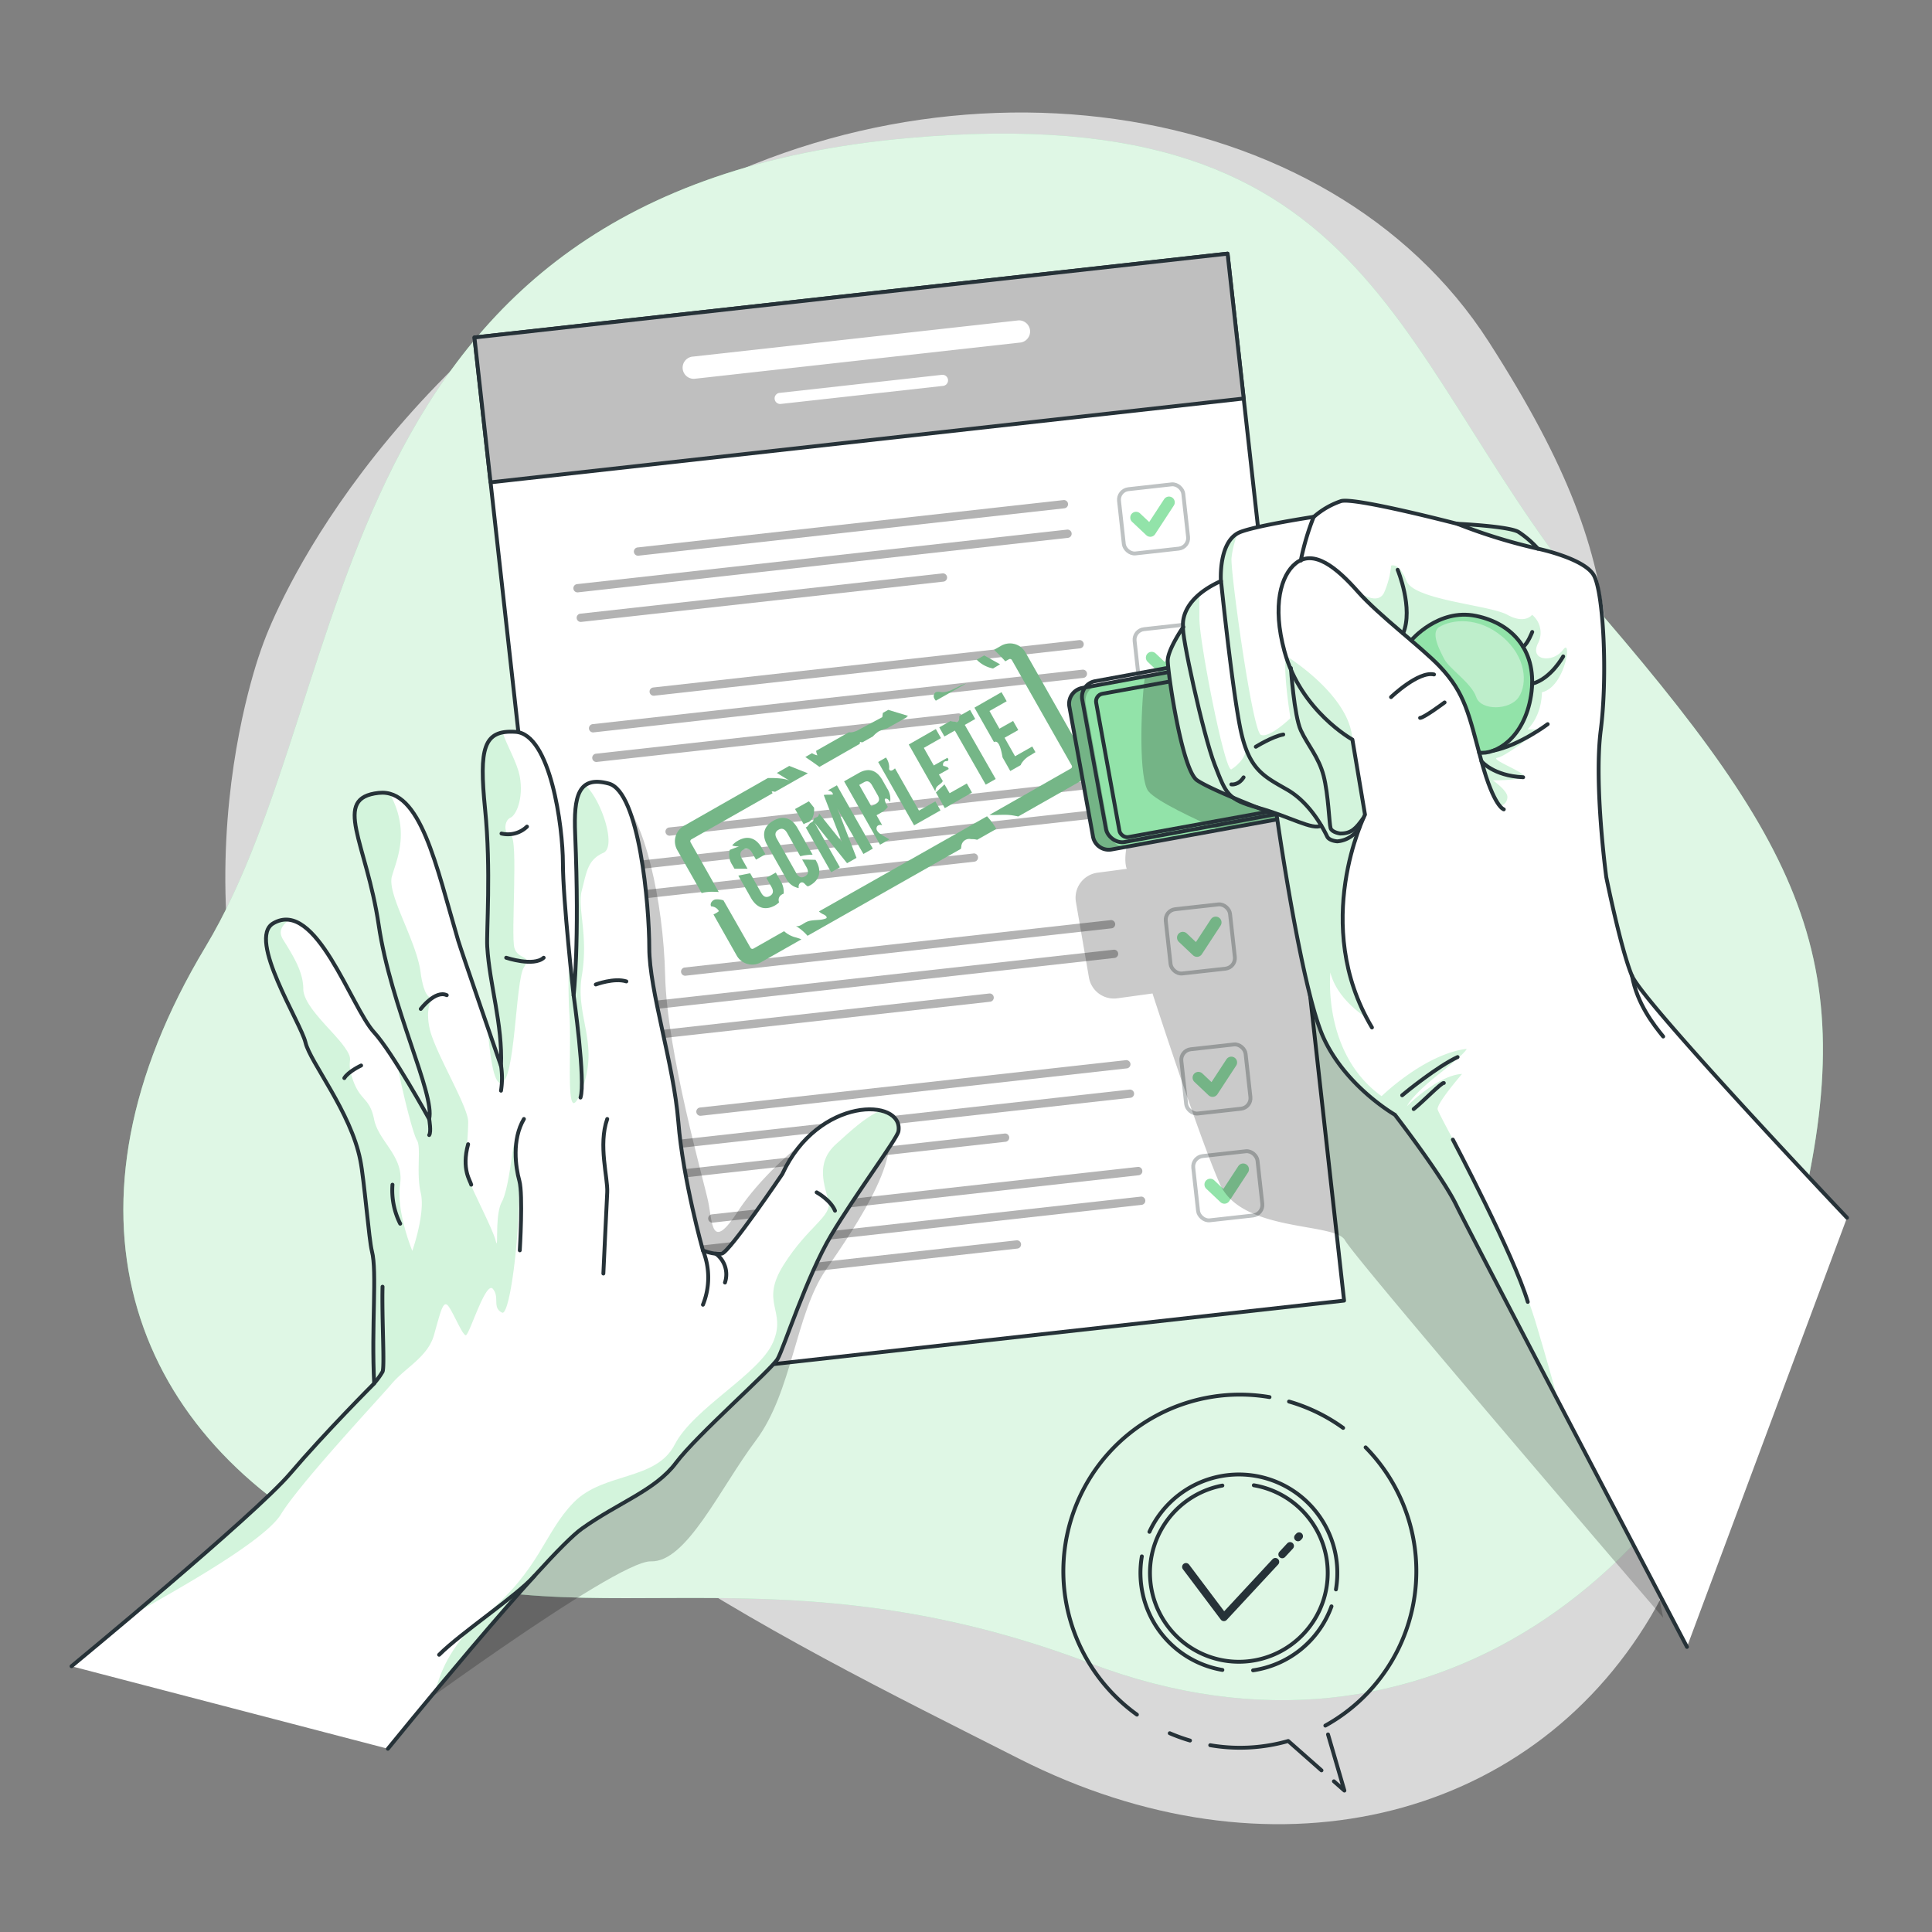 <svg xmlns="http://www.w3.org/2000/svg" xmlns:xlink="http://www.w3.org/1999/xlink" viewBox="0 0 500 500"><rect x="0" y="0" width="500" height="500" fill="#808080" stroke="none"/><defs><clipPath id="freepik--clip-path--inject-2"><path d="M352.14,208.12l-15.31,2.78-21.28,3.87-27.87,5.07a4.13,4.13,0,0,1-4.81-3.33l-6.12-33.65a4.15,4.15,0,0,1,3.33-4.81l16.21-3,23.58-4.28,24.67-4.49a4.13,4.13,0,0,1,4.81,3.33l6.12,33.65A4.13,4.13,0,0,1,352.14,208.12Z" style="fill:#92E3A9;stroke:#263238;stroke-linecap:round;stroke-linejoin:round"></path></clipPath></defs><g id="freepik--background-simple--inject-2"><path d="M67.93,167.09s-27.88,72,11.3,144.5S199.11,422.39,263.7,455.14s131.66,16.8,163.53-36.84-11.84-91.93-11.9-168.42,11.45-96.74-30-161.36-143.06-78.93-219.9-31S67.93,167.09,67.93,167.09Z" style="fill:#fff;opacity:0.7"></path><path d="M235.12,35.72c124-11,124.25,58.93,180.14,124.13S483.1,254.6,462,329.76,370,463.83,282.14,430.45s-138.14-1.33-193.53-31-76-86.91-35.42-154.41S82.18,49.34,235.12,35.72Z" style="fill:#92E3A9"></path><path d="M235.12,35.72c124-11,124.25,58.93,180.14,124.13S483.1,254.6,462,329.76,370,463.83,282.14,430.45s-138.14-1.33-193.53-31-76-86.91-35.42-154.41S82.18,49.34,235.12,35.72Z" style="fill:#fff;opacity:0.7"></path></g><g id="freepik--Document--inject-2"><rect x="137.25" y="75.67" width="196.11" height="272.62" transform="translate(-21.99 27.31) rotate(-6.35)" style="fill:#fff;stroke:#263238;stroke-linecap:round;stroke-linejoin:round"></rect><rect x="124.27" y="76.39" width="196.11" height="37.72" transform="translate(-9.17 25.16) rotate(-6.35)" style="fill:#bfbfbf;stroke:#263238;stroke-linecap:round;stroke-linejoin:round"></rect><path d="M263.54,82.92,179.4,92.28A2.88,2.88,0,1,0,180,98l84.14-9.36a2.88,2.88,0,0,0-.64-5.72Z" style="fill:#fff"></path><path d="M243.81,97l-42.06,4.68a1.42,1.42,0,0,0-1.27,1.58,1.44,1.44,0,0,0,1.58,1.28l42.07-4.68a1.44,1.44,0,0,0-.32-2.86Z" style="fill:#fff"></path><path d="M275.25,129.42,165,141.68a1.07,1.07,0,0,0,.24,2.13l110.22-12.26a1.07,1.07,0,0,0-.24-2.13Z" style="opacity:0.3"></path><path d="M276.1,137.07l-126.76,14.1a1.07,1.07,0,1,0,.24,2.13l126.76-14.1a1.07,1.07,0,0,0,1-1.18A1.08,1.08,0,0,0,276.1,137.07Z" style="opacity:0.3"></path><path d="M243.87,148.4l-93.68,10.42a1.07,1.07,0,1,0,.24,2.13l93.67-10.42a1.07,1.07,0,0,0,1-1.18A1.08,1.08,0,0,0,243.87,148.4Z" style="opacity:0.3"></path><rect x="290.17" y="125.94" width="16.73" height="16.73" rx="2.74" transform="translate(-13.02 33.83) rotate(-6.35)" style="fill:none;stroke:#263238;stroke-linecap:round;stroke-linejoin:round;opacity:0.3"></rect><polyline points="294.01 133.95 297.69 137.42 302.53 130.01" style="fill:none;stroke:#92E3A9;stroke-linecap:round;stroke-linejoin:round;stroke-width:3px"></polyline><path d="M279.28,165.66,169.06,177.92a1.07,1.07,0,0,0,.24,2.13l110.22-12.26a1.07,1.07,0,1,0-.24-2.13Z" style="opacity:0.3"></path><path d="M280.13,173.31l-126.76,14.1a1.07,1.07,0,1,0,.24,2.13l126.76-14.1a1.07,1.07,0,1,0-.24-2.13Z" style="opacity:0.3"></path><path d="M247.9,184.64l-93.68,10.42a1.07,1.07,0,0,0,.24,2.13l93.67-10.42a1.07,1.07,0,0,0,1-1.18A1.08,1.08,0,0,0,247.9,184.64Z" style="opacity:0.3"></path><rect x="294.2" y="162.18" width="16.73" height="16.73" rx="2.74" transform="translate(-17 34.49) rotate(-6.35)" style="fill:none;stroke:#263238;stroke-linecap:round;stroke-linejoin:round;opacity:0.3"></rect><polyline points="298.05 170.19 301.72 173.66 306.56 166.25" style="fill:none;stroke:#92E3A9;stroke-linecap:round;stroke-linejoin:round;stroke-width:3px"></polyline><path d="M283.31,201.9,173.09,214.16a1.07,1.07,0,0,0,.24,2.12L283.55,204a1.07,1.07,0,1,0-.24-2.13Z" style="opacity:0.3"></path><path d="M284.17,209.55,157.4,223.65a1.05,1.05,0,0,0-.94,1.18,1.07,1.07,0,0,0,1.18.95l126.76-14.1a1.08,1.08,0,0,0,1-1.19A1.07,1.07,0,0,0,284.17,209.55Z" style="opacity:0.3"></path><path d="M251.93,220.88,158.25,231.3a1.07,1.07,0,0,0,.24,2.13L252.16,223a1.07,1.07,0,0,0-.23-2.13Z" style="opacity:0.3"></path><rect x="298.23" y="198.41" width="16.73" height="16.73" rx="2.74" transform="translate(-20.98 35.16) rotate(-6.35)" style="fill:none;stroke:#263238;stroke-linecap:round;stroke-linejoin:round;opacity:0.3"></rect><polyline points="302.08 206.43 305.75 209.9 310.6 202.48" style="fill:none;stroke:#92E3A9;stroke-linecap:round;stroke-linejoin:round;stroke-width:3px"></polyline><path d="M287.34,238.14,177.12,250.4a1.07,1.07,0,0,0,.24,2.12l110.22-12.26a1.07,1.07,0,1,0-.24-2.12Z" style="opacity:0.3"></path><path d="M288.2,245.79l-126.77,14.1a1.05,1.05,0,0,0-.94,1.18,1.07,1.07,0,0,0,1.18.95l126.76-14.1a1.08,1.08,0,0,0,.95-1.19A1.07,1.07,0,0,0,288.2,245.79Z" style="opacity:0.3"></path><path d="M256,257.12l-93.68,10.42a1.05,1.05,0,0,0-.94,1.18,1.07,1.07,0,0,0,1.18.95l93.67-10.42a1.07,1.07,0,0,0,.95-1.18A1.06,1.06,0,0,0,256,257.12Z" style="opacity:0.3"></path><rect x="302.26" y="234.65" width="16.73" height="16.73" rx="2.74" transform="translate(-24.96 35.83) rotate(-6.35)" style="fill:none;stroke:#263238;stroke-linecap:round;stroke-linejoin:round;opacity:0.3"></rect><polyline points="306.11 242.66 309.78 246.13 314.63 238.72" style="fill:none;stroke:#92E3A9;stroke-linecap:round;stroke-linejoin:round;stroke-width:3px"></polyline><path d="M291.38,274.37,181.16,286.63a1.07,1.07,0,1,0,.23,2.13L291.61,276.5a1.07,1.07,0,0,0,.95-1.18A1.08,1.08,0,0,0,291.38,274.37Z" style="opacity:0.3"></path><path d="M292.23,282l-126.77,14.1a1.07,1.07,0,1,0,.24,2.12l126.76-14.1a1.07,1.07,0,1,0-.23-2.12Z" style="opacity:0.3"></path><path d="M260,293.36l-93.68,10.42a1.07,1.07,0,0,0,.24,2.13l93.68-10.42a1.08,1.08,0,0,0,.94-1.19A1.06,1.06,0,0,0,260,293.36Z" style="opacity:0.3"></path><rect x="306.29" y="270.89" width="16.73" height="16.73" rx="2.74" transform="translate(-28.94 36.5) rotate(-6.35)" style="fill:none;stroke:#263238;stroke-linecap:round;stroke-linejoin:round;opacity:0.3"></rect><polyline points="310.14 278.9 313.81 282.37 318.66 274.96" style="fill:none;stroke:#92E3A9;stroke-linecap:round;stroke-linejoin:round;stroke-width:3px"></polyline><path d="M294.45,302,184.23,314.28a1.07,1.07,0,0,0,.24,2.13l110.22-12.26a1.05,1.05,0,0,0,.94-1.18A1.07,1.07,0,0,0,294.45,302Z" style="opacity:0.3"></path><path d="M295.3,309.68l-126.76,14.1a1.07,1.07,0,1,0,.23,2.12l126.77-14.1a1.07,1.07,0,0,0-.24-2.12Z" style="opacity:0.3"></path><path d="M263.06,321l-93.67,10.42a1.07,1.07,0,0,0-.95,1.18,1.08,1.08,0,0,0,1.19.95l93.67-10.42a1.07,1.07,0,1,0-.24-2.13Z" style="opacity:0.3"></path><rect x="309.37" y="298.54" width="16.73" height="16.73" rx="2.74" transform="translate(-31.98 37) rotate(-6.35)" style="fill:none;stroke:#263238;stroke-linecap:round;stroke-linejoin:round;opacity:0.3"></rect><polyline points="313.21 306.55 316.88 310.02 321.73 302.61" style="fill:none;stroke:#92E3A9;stroke-linecap:round;stroke-linejoin:round;stroke-width:3px"></polyline></g><g id="freepik--Stamp--inject-2"><path d="M225.72,203.23c-.66-1.17-1.32-1.29-2.14-.83l-1.22.69,3.15,5.55,1.22-.69c.82-.46,1.05-1.09.39-2.26Z" style="fill:none"></path><path d="M202.81,231.27A5.25,5.25,0,0,0,202,228l-1.23-2.18-2.44,1.38,1.33,2.34c.66,1.17.39,1.89-.43,2.35s-1.58.34-2.24-.83L194.14,226l-3.06.6,3.26,5.75c1.49,2.63,3.65,3.38,6.18,2a5.74,5.74,0,0,0,1.11-.83,1.57,1.57,0,0,1,.53-1.9A2.26,2.26,0,0,1,202.81,231.27Z" style="fill:#92E3A9"></path><path d="M189.51,223.83l.58,1,3.37,0-1.47-2.6c-.66-1.17-.4-1.91.42-2.37s1.59-.32,2.25.86l1,1.75,2.43-1.38-.9-1.59c-1.49-2.62-3.65-3.38-6.18-1.94a5.2,5.2,0,0,0-1.52,1.24,5.27,5.27,0,0,0,1.78.25l-2.4.9A4.76,4.76,0,0,0,189.51,223.83Z" style="fill:#92E3A9"></path><path d="M208.2,213.17a5.86,5.86,0,0,1,1-.39c1.29-.58,1.58-2.44,1.47-3.75l-1.33-1.65-3.58,2,2.24,3.94A.81.81,0,0,1,208.2,213.17Z" style="fill:#92E3A9"></path><path d="M223.45,221l2.43-1.38-9.29-16.38-2.31,1.3c.74.18,1.27.53,1.29,1.07-.72.1-1.6,0-2.38.14l4.68,12.13,0,0-5.92-7.38a1,1,0,0,1-.36.87c-.27.19-.66.19-.87.44s-.18.55-.36.77-.46.28-.68.44-.46.57-.71.84a1,1,0,0,1-.44.27l6.58,11.6,2.24-1.28-6.57-11.58,0,0,8.44,10.52,2.44-1.38-4.93-12.73,0,0Z" style="fill:#92E3A9"></path><path d="M229.6,206.74a1.48,1.48,0,0,1,.75.88,4.93,4.93,0,0,0-.75-3.55l-1.21-2.14c-1.49-2.62-3.56-3.33-6.14-1.87l-3.79,2.15,9.3,16.39,2.41-1.37c-.78-.49-1.65-.91-2.39-1.44a2.44,2.44,0,0,1-.83-.89,1.06,1.06,0,0,1,.12-1.15,1.17,1.17,0,0,1,1.24-.17l-1.47-2.6,1.22-.69a5.26,5.26,0,0,0,1.71-1.48C229.26,208,228.37,206.28,229.6,206.74ZM226.73,208l-1.22.69-3.15-5.55,1.22-.69c.82-.46,1.48-.34,2.14.83l1.4,2.46C227.78,206.86,227.55,207.49,226.73,208Z" style="fill:#92E3A9"></path><path d="M243.39,209.73l-1.32-2.34-4.24,2.4-6.2-10.93-.28.22a1.49,1.49,0,0,1-.64.35.51.51,0,0,1-.59-.32,1.08,1.08,0,0,1,0-.47,4.39,4.39,0,0,0-.84-2.59l-2,1.16,9.29,16.38Z" style="fill:#92E3A9"></path><path d="M242.23,204c.28-.73,1.15-1,1.64-1.66a2.25,2.25,0,0,0,.12-.21l-1-1.68,2.53-1.43a1.1,1.1,0,0,0-.24-.43,4,4,0,0,0-1.15-.36.87.87,0,0,1,.67-1.25c.17,0,.37,0,.5-.08a.56.56,0,0,0,.13-.39l-.23-.4-3.54,2-2.58-4.56,4.44-2.53-1.33-2.34-7,4,6.88,12.13A2.73,2.73,0,0,1,242.23,204Z" style="fill:#92E3A9"></path><path d="M251.54,205.11l-1.33-2.34-4.45,2.52L244.43,203l-1.64,1.54-.57.55,2.3,4.05Z" style="fill:#92E3A9"></path><path d="M248.23,186.08c0,.35-.25.74-.59.77a1.81,1.81,0,0,1-.51-.08,4,4,0,0,1-.92-.09.67.67,0,0,1-.18-.11l-2.94,1.67,1.33,2.35,2.69-1.53,8,14,2.57-1.46-8-14,2.7-1.53-1.33-2.34-2.76,1.56C248.24,185.55,248.26,185.82,248.23,186.08Z" style="fill:#92E3A9"></path><path d="M259.46,196l2,3.53,2.7-1.53a3,3,0,0,1,.24-.51,6.37,6.37,0,0,1,2.33-2.06l1.24-.77-.82-1.46-4.45,2.53-2.72-4.8,3.54-2-1.33-2.34-3.54,2L256.07,184l4.45-2.52-1.33-2.34-7,4,5.05,8.91C258.46,191.4,259.07,193.74,259.46,196Z" style="fill:#92E3A9"></path><path d="M207.67,228.36c.42.07.67.49,1,.77a1.36,1.36,0,0,0,.41.26,5.53,5.53,0,0,0,.56-.26c2.52-1.43,3.05-3.71,1.57-6.34l-.15-.26-3.46-.09,1.13,2c.66,1.17.4,1.91-.42,2.37s-1.59.31-2.25-.86l-5-8.85c-.67-1.17-.4-1.9.42-2.37s1.58-.31,2.25.86l3.39,6a13.65,13.65,0,0,1,3.18-.4l-3.91-6.89c-1.48-2.62-3.71-3.33-6.24-1.9s-3.06,3.72-1.57,6.34l4.83,8.52a4.59,4.59,0,0,0,3.28,2.57,1,1,0,0,1,0-.18C206.57,229,207.05,228.24,207.67,228.36Z" style="fill:#92E3A9"></path><path d="M242.2,181.33l7.85-4.45c-2.25.62-4.23,2.5-6.55,2.24a2.52,2.52,0,0,0-1.28,0,1.24,1.24,0,0,0-.42,1.63A2.2,2.2,0,0,0,242.2,181.33Z" style="fill:#92E3A9"></path><path d="M222.51,192.5a.87.87,0,0,1,.1-.5,1.8,1.8,0,0,0,.6.1l2.71-1.53a7.49,7.49,0,0,1,1.44-1.26,7.59,7.59,0,0,1,1.62-.64l.6-.18,5-2.82a.93.93,0,0,1,.21-.27,1,1,0,0,1,.25-.12l-5.16-1.56-1.39.78-.15,1.1-5.95,3.18a5.28,5.28,0,0,1-1.93.73,3.31,3.31,0,0,1-.77,0l-8.48,4.81a5.24,5.24,0,0,0,.34,1.17,3.69,3.69,0,0,1-1.39-.57l-1.74,1c1.24.82,2.46,1.66,3.65,2.55Z" style="fill:#92E3A9"></path><path d="M258.81,171.92l-4.1-2.3-1.94,1.1A8,8,0,0,0,257,173Z" style="fill:#92E3A9"></path><path d="M280.86,196.13l-15.48-27.29a4.6,4.6,0,0,0-6.25-1.73l-1.86,1.06.71.69c.74.74,1.5,1.49,2.19,2.28l.94-.53a.57.57,0,0,1,.77.21l15.49,27.3a.57.57,0,0,1-.22.77l-21.07,12c1.82.11,3.66-.15,5.48.06a19,19,0,0,1,1.95.35l15.62-8.86A4.6,4.6,0,0,0,280.86,196.13Z" style="fill:#92E3A9"></path><path d="M186,230.86,178.72,218a.57.57,0,0,1,.21-.78l21-11.92c-.07-.16-.16-.32-.22-.48a2.87,2.87,0,0,1,.88.1l8.49-4.81c-.28-.09-.55-.2-.82-.3l-4-1.59-3.2,1.82,3.48,2.13c-1.21-.74-3.68-.84-5.81-.81L177,213.73a4.59,4.59,0,0,0-1.73,6.25l6.32,11.14c.29-.08.59-.15.88-.2a13,13,0,0,1,2.42-.12A9.08,9.08,0,0,1,186,230.86Z" style="fill:#92E3A9"></path><path d="M211.94,235.88a4.47,4.47,0,0,0,1.2.77c.45.2,1.05.68.7,1-1.62.74-3.62.19-5.21,1-.87.42-1.71,1.25-2.64,1a12.71,12.71,0,0,1,3,2.53l39.71-22.52c0-.16.05-.32.08-.49a2.07,2.07,0,0,1,2.58-2,5.21,5.21,0,0,1,1.53.16l4.95-2.81a18.63,18.63,0,0,0-2.4-3.26Z" style="fill:#92E3A9"></path><path d="M205.51,242.49a7.22,7.22,0,0,1-2.59-1.49L195,245.5a.56.56,0,0,1-.77-.21l-7-12.27a4.85,4.85,0,0,0-2.09-.24c-.81.16-1.52,1.1-1.08,1.79a2.33,2.33,0,0,1,2,1.24,6.38,6.38,0,0,1-1.41.85l6,10.61A4.6,4.6,0,0,0,197,249l10.38-5.89-.12-.07A17,17,0,0,0,205.51,242.49Z" style="fill:#92E3A9"></path><g style="opacity:0.2"><path d="M202.81,231.27A5.25,5.25,0,0,0,202,228l-1.23-2.18-2.44,1.38,1.33,2.34c.66,1.17.39,1.89-.43,2.35s-1.58.34-2.24-.83L194.14,226l-3.06.6,3.26,5.75c1.49,2.63,3.65,3.38,6.18,2a5.74,5.74,0,0,0,1.11-.83,1.57,1.57,0,0,1,.53-1.9A2.26,2.26,0,0,1,202.81,231.27Z"></path><path d="M189.51,223.83l.58,1,3.37,0-1.47-2.6c-.66-1.17-.4-1.91.42-2.37s1.59-.32,2.25.86l1,1.75,2.43-1.38-.9-1.59c-1.49-2.62-3.65-3.38-6.18-1.94a5.2,5.2,0,0,0-1.52,1.24,5.27,5.27,0,0,0,1.78.25l-2.4.9A4.76,4.76,0,0,0,189.51,223.83Z"></path><path d="M208.2,213.17a5.86,5.86,0,0,1,1-.39c1.29-.58,1.58-2.44,1.47-3.75l-1.33-1.65-3.58,2,2.24,3.94A.81.81,0,0,1,208.2,213.17Z"></path><path d="M223.45,221l2.43-1.38-9.29-16.38-2.31,1.3c.74.18,1.27.53,1.29,1.07-.72.1-1.6,0-2.38.14l4.68,12.13,0,0-5.92-7.38a1,1,0,0,1-.36.87c-.27.19-.66.19-.87.44s-.18.55-.36.77-.46.28-.68.44-.46.57-.71.84a1,1,0,0,1-.44.27l6.58,11.6,2.24-1.28-6.57-11.58,0,0,8.44,10.52,2.44-1.38-4.93-12.73,0,0Z"></path><path d="M229.6,206.74a1.48,1.48,0,0,1,.75.88,4.93,4.93,0,0,0-.75-3.55l-1.21-2.14c-1.49-2.62-3.56-3.33-6.14-1.87l-3.79,2.15,9.3,16.39,2.41-1.37c-.78-.49-1.65-.91-2.39-1.44a2.44,2.44,0,0,1-.83-.89,1.06,1.06,0,0,1,.12-1.15,1.17,1.17,0,0,1,1.24-.17l-1.47-2.6,1.22-.69a5.26,5.26,0,0,0,1.71-1.48C229.26,208,228.37,206.28,229.6,206.74ZM226.73,208l-1.22.69-3.15-5.55,1.22-.69c.82-.46,1.48-.34,2.14.83l1.4,2.46C227.78,206.86,227.55,207.49,226.73,208Z"></path><path d="M243.39,209.73l-1.32-2.34-4.24,2.4-6.2-10.93-.28.22a1.49,1.49,0,0,1-.64.35.51.51,0,0,1-.59-.32,1.08,1.08,0,0,1,0-.47,4.39,4.39,0,0,0-.84-2.59l-2,1.16,9.29,16.38Z"></path><path d="M242.23,204c.28-.73,1.15-1,1.64-1.66a2.25,2.25,0,0,0,.12-.21l-1-1.68,2.53-1.43a1.1,1.1,0,0,0-.24-.43,4,4,0,0,0-1.15-.36.87.87,0,0,1,.67-1.25c.17,0,.37,0,.5-.08a.56.56,0,0,0,.13-.39l-.23-.4-3.54,2-2.58-4.56,4.44-2.53-1.33-2.34-7,4,6.88,12.13A2.73,2.73,0,0,1,242.23,204Z"></path><path d="M251.54,205.11l-1.33-2.34-4.45,2.52L244.43,203l-1.64,1.54-.57.55,2.3,4.05Z"></path><path d="M248.23,186.08c0,.35-.25.74-.59.77a1.81,1.81,0,0,1-.51-.08,4,4,0,0,1-.92-.09.67.67,0,0,1-.18-.11l-2.94,1.67,1.33,2.35,2.69-1.53,8,14,2.57-1.46-8-14,2.7-1.53-1.33-2.34-2.76,1.56C248.24,185.55,248.26,185.82,248.23,186.08Z"></path><path d="M259.46,196l2,3.53,2.7-1.53a3,3,0,0,1,.24-.51,6.37,6.37,0,0,1,2.33-2.06l1.24-.77-.82-1.46-4.45,2.53-2.72-4.8,3.54-2-1.33-2.34-3.54,2L256.07,184l4.45-2.52-1.33-2.34-7,4,5.05,8.91C258.46,191.4,259.07,193.74,259.46,196Z"></path><path d="M207.67,228.36c.42.07.67.49,1,.77a1.36,1.36,0,0,0,.41.26,5.53,5.53,0,0,0,.56-.26c2.52-1.43,3.05-3.71,1.57-6.34l-.15-.26-3.46-.09,1.13,2c.66,1.17.4,1.91-.42,2.37s-1.59.31-2.25-.86l-5-8.85c-.67-1.17-.4-1.9.42-2.37s1.58-.31,2.25.86l3.39,6a13.65,13.65,0,0,1,3.18-.4l-3.91-6.89c-1.48-2.62-3.71-3.33-6.24-1.9s-3.06,3.72-1.57,6.34l4.83,8.52a4.59,4.59,0,0,0,3.28,2.57,1,1,0,0,1,0-.18C206.57,229,207.05,228.24,207.67,228.36Z"></path><path d="M242.2,181.33l7.85-4.45c-2.25.62-4.23,2.5-6.55,2.24a2.52,2.52,0,0,0-1.28,0,1.24,1.24,0,0,0-.42,1.63A2.2,2.2,0,0,0,242.2,181.33Z"></path><path d="M222.51,192.5a.87.87,0,0,1,.1-.5,1.8,1.8,0,0,0,.6.1l2.71-1.53a7.49,7.49,0,0,1,1.44-1.26,7.59,7.59,0,0,1,1.62-.64l.6-.18,5-2.82a.93.93,0,0,1,.21-.27,1,1,0,0,1,.25-.12l-5.16-1.56-1.39.78-.15,1.1-5.95,3.18a5.28,5.28,0,0,1-1.93.73,3.31,3.31,0,0,1-.77,0l-8.48,4.81a5.24,5.24,0,0,0,.34,1.17,3.69,3.69,0,0,1-1.39-.57l-1.74,1c1.24.82,2.46,1.66,3.65,2.55Z"></path><path d="M258.81,171.92l-4.1-2.3-1.94,1.1A8,8,0,0,0,257,173Z"></path><path d="M280.86,196.13l-15.48-27.29a4.6,4.6,0,0,0-6.25-1.73l-1.86,1.06.71.69c.74.74,1.5,1.49,2.19,2.28l.94-.53a.57.57,0,0,1,.77.21l15.49,27.3a.57.57,0,0,1-.22.77l-21.07,12c1.82.11,3.66-.15,5.48.06a19,19,0,0,1,1.95.35l15.62-8.86A4.6,4.6,0,0,0,280.86,196.13Z"></path><path d="M186,230.86,178.72,218a.57.57,0,0,1,.21-.78l21-11.92c-.07-.16-.16-.32-.22-.48a2.87,2.87,0,0,1,.88.1l8.49-4.81c-.28-.09-.55-.2-.82-.3l-4-1.59-3.2,1.82,3.48,2.13c-1.21-.74-3.68-.84-5.81-.81L177,213.73a4.59,4.59,0,0,0-1.73,6.25l6.32,11.14c.29-.08.59-.15.88-.2a13,13,0,0,1,2.42-.12A9.08,9.08,0,0,1,186,230.86Z"></path><path d="M211.94,235.88a4.47,4.47,0,0,0,1.2.77c.45.2,1.05.68.7,1-1.62.74-3.62.19-5.21,1-.87.42-1.71,1.25-2.64,1a12.71,12.71,0,0,1,3,2.53l39.71-22.52c0-.16.05-.32.08-.49a2.07,2.07,0,0,1,2.58-2,5.21,5.21,0,0,1,1.53.16l4.95-2.81a18.63,18.63,0,0,0-2.4-3.26Z"></path><path d="M205.51,242.49a7.22,7.22,0,0,1-2.59-1.49L195,245.5a.56.56,0,0,1-.77-.21l-7-12.27a4.85,4.85,0,0,0-2.09-.24c-.81.16-1.52,1.1-1.08,1.79a2.33,2.33,0,0,1,2,1.24,6.38,6.38,0,0,1-1.41.85l6,10.61A4.6,4.6,0,0,0,197,249l10.38-5.89-.12-.07A17,17,0,0,0,205.51,242.49Z"></path></g></g><g id="freepik--left-hand--inject-2"><path d="M160.48,206.78c6.1,4.48,11.2,26,11.66,45.73s10,53,11.14,58.45.72,13.31,7.8,2.37,27.79-29.93,36.42-23.62-5.9,27.52-13.77,38.94-8.67,31.53-18.1,44.12-17.95,31.6-27.19,31.31S98,449.19,98,449.19l1.2-62.14,55-90Z" style="fill-opacity:0.7;opacity:0.3"></path><path d="M232.52,292.76c-.31,1.95-11.08,16.22-17.41,26.9s-12.26,29.27-13.85,32-21,19.78-26.32,26.91-14.82,10.28-24.31,17c-6.1,4.32-25.11,26.61-37.92,42-7.12,8.55-12.33,15-12.33,15L18.49,431.22s6.78-5.59,15.7-13.13l.06,0,.09-.07C49,405.57,69.43,388,75.07,381.37,84.16,370.69,96.82,358,96.82,358c-.77-14.83.8-28.88-.59-34.22-.72-2.79-2-18.66-3-23.54-2.43-12.47-13-25.39-14.19-30.48S63.9,243,70.71,239a6.27,6.27,0,0,1,4.16-.91c9.2,1.27,16.78,23.49,22,29.15a67.66,67.66,0,0,1,6.06,8.52c4.12,6.53,8.16,13.87,8.16,13.87,1.58-6.33-9.89-28.88-13.06-50.24s-12.26-32.83,0-34.15a7.65,7.65,0,0,1,3,.26c8.63,2.52,12.37,20.45,17.53,37.85.48,1.6,4.41,13.09,7.47,21.95v0c2,5.8,3.6,10.47,3.6,10.47.39-10.88-3-21-3.56-30.86-.24-3.95,1-19.78-.56-35.6-1.34-13.35-.73-18.76,4.49-19.81a13,13,0,0,1,3.39-.16c9.05.57,12.26,24.62,12.26,34,0,5.45.93,16.09,1.71,24.07.57,5.77,1.06,10.15,1.06,10.15s1.58-13.25.4-41.83c-.27-6.26.14-10.74,2.6-12.55,1.35-1,3.3-1.17,6.1-.41,7.91,2.14,10.48,31.45,10.48,42.53s6.33,30.06,7.52,45,6.37,33.3,6.37,33.3,2.93,1.19,4.9.8,15.63-20.57,15.63-20.57c6.36-13.81,18.74-18,25.48-16.45C231,288.09,233,290,232.52,292.76Z" style="fill:#fff"></path><path d="M232.52,292.76c-.31,1.95-11.08,16.22-17.41,26.9s-12.26,29.27-13.85,32-21,19.78-26.32,26.91-14.82,10.28-24.31,17c-6.1,4.32-25.11,26.61-37.92,42,1.41-5.58,4.57-12.71,12.83-19.56,14.34-11.91,15.2-21.25,22.91-29.16s21.29-5.54,26.17-15,21.9-18.2,25.46-26.51-3.56-10.07,2.77-20.07,12.47-12.43,11.57-16.35-3.56-9.86,1.93-14.81c3.43-3.08,7.46-6.95,11.58-8.73C231,288.09,233,290,232.52,292.76Z" style="fill:#92E3A9;opacity:0.4"></path><path d="M129.92,339.7c-2.63-1.32-.52-3.95-2.37-6.14s-6.07,11.95-7,12-3.76-7.19-4.88-7.91-1.78,2.31-3.37,7.91S104.87,354,101.48,358,77.7,383.75,72.69,391.92,36.74,416.26,34.34,418C49,405.57,69.43,388,75.07,381.37,84.16,370.69,96.82,358,96.82,358c-.77-14.83.8-28.88-.59-34.22-.72-2.79-2-18.66-3-23.54-2.43-12.47-13-25.39-14.19-30.48S63.9,243,70.71,239a6.27,6.27,0,0,1,4.16-.91c-1.55,1.1-3.06,2.68-1.65,5,2.51,4.06,5.27,8.33,5.27,12.82s7.65,10.81,10.62,15,.2,2.71,2.18,8.45,4.35,4.54,5.53,10.34,7.78,9.5,6.73,16.73,3.16,17.29,3.16,17.29,3.43-9.75,2.18-15,.2-11.87-1-13.65c-1-1.6-3.74-12.46-5-19.21,4.12,6.53,8.16,13.87,8.16,13.87,1.58-6.33-9.89-28.88-13.06-50.24s-12.26-32.83,0-34.15a7.65,7.65,0,0,1,3,.26c5.23,9.77,1.59,17,.43,21.24-1.27,4.62,6.29,16.48,7.41,24.65,1,7.63,3.06,6.84,3.33,6.7-.23.21-2.18,2.2-1,7.86,1.23,6,10,20.25,10,24.23s-.72,10.53-.72,12.47,7,14.92,7.84,18.32-.33-6.55,1.58-10,2.92-15.49,3.17-14.84C136.32,304.59,132.56,341,129.92,339.7Z" style="fill:#92E3A9;opacity:0.4"></path><path d="M135.59,250.34c-2.24,3.39-2.18,29.85-6,29.94-1.85,0-2.75-6.65-3.5-15,2,5.8,3.6,10.47,3.6,10.47.39-10.88-3-21-3.56-30.86-.24-3.95,1-19.78-.56-35.6-1.34-13.35-.73-18.76,4.49-19.81,1.1,3.56,3.8,7.76,4.49,11.66.94,5.38-.9,9.83-2.48,10.5s-1.85,4.14.13,4.65,0,25.76.92,29S137.84,247,135.59,250.34Z" style="fill:#92E3A9;opacity:0.4"></path><path d="M156.14,220.72c-4.11,1.81-4.33,5.05-5.56,9.7s1.76,11.44,0,22.11,4.66,17.55,0,29.49-2.47-10-3.25-20a123.49,123.49,0,0,1,.06-14.62c.57,5.77,1.06,10.15,1.06,10.15s1.58-13.25.4-41.83c-.27-6.26.14-10.74,2.6-12.55C155.67,207,159.64,219.18,156.14,220.72Z" style="fill:#92E3A9;opacity:0.4"></path><path d="M100.38,452.58s40.75-50.24,50.25-57,19-9.89,24.31-17,24.74-24.14,26.32-26.91,7.52-21.36,13.85-32,17.1-25,17.41-26.9c1.38-8.71-20.77-9.1-30.07,11.08,0,0-13.65,20.17-15.63,20.57s-4.9-.8-4.9-.8-5.18-18.35-6.37-33.3-7.52-33.95-7.52-45-2.57-40.39-10.48-42.53-9.11,3.28-8.7,13c1.18,28.58-.4,41.83-.4,41.83s-2.77-24.83-2.77-34.22-3.21-33.44-12.26-34c-8.31-.53-9.47,4.14-7.88,20s.32,31.65.56,35.6c.59,9.89,4,20,3.56,30.86,0,0-10.29-29.79-11.08-32.44C112.85,224,108.88,204,98,205.2c-12.26,1.32-3.16,12.79,0,34.15s14.64,43.91,13.06,50.24c0,0-9.49-17.23-14.22-22.39-6-6.49-15.06-34.77-26.14-28.24-6.81,4,7.18,25.74,8.36,30.83s11.76,18,14.19,30.48c1,4.88,2.25,20.75,3,23.54,1.39,5.34-.18,19.39.59,34.22,0,0-12.66,12.66-21.75,23.34s-56.58,49.85-56.58,49.85" style="fill:none;stroke:#263238;stroke-linecap:round;stroke-linejoin:round"></path><path d="M181.92,323.61a18.71,18.71,0,0,1,0,14.05" style="fill:none;stroke:#263238;stroke-linecap:round;stroke-linejoin:round"></path><path d="M185.25,324.45a6.65,6.65,0,0,1,2.37,7.47" style="fill:none;stroke:#263238;stroke-linecap:round;stroke-linejoin:round"></path><path d="M148.45,257.55s3.17,22.35,1.78,26.5" style="fill:none;stroke:#263238;stroke-linecap:round;stroke-linejoin:round"></path><path d="M129.66,275.75a21,21,0,0,1,0,6.52" style="fill:none;stroke:#263238;stroke-linecap:round;stroke-linejoin:round"></path><path d="M111.07,289.59s.59,3.37,0,4.16" style="fill:none;stroke:#263238;stroke-linecap:round;stroke-linejoin:round"></path><path d="M211.35,308.58s3.58,1.94,4.75,4.75" style="fill:none;stroke:#263238;stroke-linecap:round;stroke-linejoin:round"></path><path d="M129.79,215.72a7.11,7.11,0,0,0,6.59-1.79" style="fill:none;stroke:#263238;stroke-linecap:round;stroke-linejoin:round"></path><path d="M131,247.86s7.12,2.37,9.7,0" style="fill:none;stroke:#263238;stroke-linecap:round;stroke-linejoin:round"></path><path d="M154.19,254.78s4.74-1.78,7.91-.79" style="fill:none;stroke:#263238;stroke-linecap:round;stroke-linejoin:round"></path><path d="M108.89,261.11s3.76-4.95,6.73-3.56" style="fill:none;stroke:#263238;stroke-linecap:round;stroke-linejoin:round"></path><path d="M93.46,275.75s-3.36,1.58-4.35,3.26" style="fill:none;stroke:#263238;stroke-linecap:round;stroke-linejoin:round"></path><path d="M96.82,358a18.69,18.69,0,0,0,2.18-3c.59-1.19-.2-13.85,0-22" style="fill:none;stroke:#263238;stroke-linecap:round;stroke-linejoin:round"></path><path d="M138.32,407.84c-4.66,5.22-18.95,14.68-24.68,20.41" style="fill:none;stroke:#263238;stroke-linecap:round;stroke-linejoin:round"></path><path d="M157.15,289.59c-2.37,6.73.2,15.23,0,19s-1,21-1,21" style="fill:none;stroke:#263238;stroke-linecap:round;stroke-linejoin:round"></path><path d="M135.59,289.59c-3.16,5.34-2.17,12.46-1.18,16s.11,18,.11,18" style="fill:none;stroke:#263238;stroke-linecap:round;stroke-linejoin:round"></path><path d="M101.57,306.6a19.23,19.23,0,0,0,2,10.09" style="fill:none;stroke:#263238;stroke-linecap:round;stroke-linejoin:round"></path><path d="M121.15,296.12c-1.78,6.53.6,9.49.8,10.48" style="fill:none;stroke:#263238;stroke-linecap:round;stroke-linejoin:round"></path></g><g id="freepik--right-hand--inject-2"><path d="M281.82,253l-3.37-19.56a6.54,6.54,0,0,1,5.61-7.59l7.55-1s-2.52-5.11,5.59-20,47.1-54.44,76.66,12,56.57,201.83,56.57,201.83S350.64,325.76,348.1,321s-26.83-1.91-32.44-14.68-17.39-49.21-17.39-49.21l-9.12,1.25A6.55,6.55,0,0,1,281.82,253Z" style="fill-opacity:0.7;opacity:0.3"></path><path d="M352.14,208.12l-15.31,2.78-21.28,3.87-27.87,5.07a4.13,4.13,0,0,1-4.81-3.33l-6.12-33.65a4.15,4.15,0,0,1,3.33-4.81l16.21-3,23.58-4.28,24.67-4.49a4.13,4.13,0,0,1,4.81,3.33l6.12,33.65A4.13,4.13,0,0,1,352.14,208.12Z" style="fill:#92E3A9"></path><g style="clip-path:url(#freepik--clip-path--inject-2)"><path d="M341.31,185.78l-4.48,25.12-21.28,3.87c-6.16-2.71-16.32-7.43-18.35-10-2.42-3-2.08-20.68-.91-29.72l23.58-4.28C328.18,176.5,341.31,185.78,341.31,185.78Z" style="fill-opacity:0.7;opacity:0.3"></path><path d="M291.91,219.07l-4.23.77a4.13,4.13,0,0,1-4.81-3.33l-6.12-33.65a4.15,4.15,0,0,1,3.33-4.81l4.22-.77a4.14,4.14,0,0,0-3.32,4.81l6.12,33.65A4.13,4.13,0,0,0,291.91,219.07Z" style="fill-opacity:0.7;opacity:0.3"></path></g><path d="M352.14,208.12l-15.31,2.78-21.28,3.87-27.87,5.07a4.13,4.13,0,0,1-4.81-3.33l-6.12-33.65a4.15,4.15,0,0,1,3.33-4.81l16.21-3,23.58-4.28,24.67-4.49a4.13,4.13,0,0,1,4.81,3.33l6.12,33.65A4.13,4.13,0,0,1,352.14,208.12Z" style="fill:none;stroke:#263238;stroke-linecap:round;stroke-linejoin:round"></path><rect x="283.44" y="171.08" width="73.79" height="42.47" rx="4.14" transform="matrix(0.98, -0.18, 0.18, 0.98, -29.23, 60.4)" style="fill:none;stroke:#263238;stroke-linecap:round;stroke-linejoin:round"></rect><rect x="286.18" y="173.72" width="65.49" height="37.7" rx="2" transform="translate(-29.3 60.15) rotate(-10.3)" style="fill:none;stroke:#263238;stroke-linecap:round;stroke-linejoin:round"></rect><path d="M356.37,207.35l-4.2.76a4.13,4.13,0,0,0,3.3-4.8l-6.12-33.65a4.13,4.13,0,0,0-4.81-3.33l4.23-.77a4.15,4.15,0,0,1,4.81,3.33l6.12,33.65A4.15,4.15,0,0,1,356.37,207.35Z" style="fill:none;stroke:#263238;stroke-linecap:round;stroke-linejoin:round"></path><path d="M478,315.14,436.59,426.22s-17.32-33-33.32-63.54c-12.78-24.42-24.72-47.32-26.33-50.69C373.33,304.4,361,288.5,361,288.5s-12.65-7.24-18.44-19.85-12.16-57.72-12.16-57.72-16.63-6.26-20.6-9-7.59-28.06-7.59-30.95,4-8.68,4-8.68-.89-4.24,4.19-8.52a23.34,23.34,0,0,1,5.47-3.35l.1,0s-.66-9.57,4.32-12.36a5.6,5.6,0,0,1,.74-.35c4.44-1.71,19-3.92,19-3.92a20.76,20.76,0,0,1,7.05-4.07c2.58-.71,16.74,2.58,24.65,4.53,3.18.78,5.35,1.34,5.35,1.34s13.38.61,15.91,2.12a25.21,25.21,0,0,1,4.8,4.09h0l.25.29s11.93,2.48,14.46,6.85,3.61,26.05,1.81,40.14,1.43,38,1.43,38,3.73,18.47,6.62,25.48S478,315.14,478,315.14Z" style="fill:#fff"></path><path d="M403.27,362.68c-12.78-24.42-24.72-47.32-26.33-50.69C373.33,304.4,361,288.5,361,288.5s-12.65-7.24-18.44-19.85-12.16-57.72-12.16-57.72-16.63-6.26-20.6-9-7.59-28.06-7.59-30.95,4-8.68,4-8.68-.89-4.24,4.19-8.52c0,1.14,0,3.06,0,6.08-.12,5.73,6.63,40.28,8.3,39.23s4.25-3.58,3.57-5.81c0,0-3.27-13.41-6.36-42.85l.1,0s-.66-9.57,4.32-12.36a23,23,0,0,0-1.63,6.49c-.11,4.66,5.43,44.59,7.6,45.6s7.67-4.31,7.67-4.31-1.88-11.33-1.21-16.16c0,0,16.73,10.2,17.23,21.78.05,1.27,3.26,19.42,3.26,19.42s-14.39,27.4.3,52.4c0,0-7.47-4.48-9.25-11.6,0,0-2.17,20.94,13.26,32,0,0,11.07-10.87,22-12.25,0,0,.2.72-7.12,6.49s-8.31,8.34-8.31,8.34,7.92-8,14.25-8.34c0,0-6.53,7.55-6.33,9.13s18.67,33.16,25.39,55.19C400.18,351.45,402.05,358.09,403.27,362.68Z" style="fill:#92E3A9;opacity:0.4"></path><path d="M351.41,153.1s5.33,4,6.91,0a22.94,22.94,0,0,0,1.71-6.72s2.05-.94,4,4,21.5,6.2,26.08,8.73,6.4,0,6.4,0a6,6,0,0,1,1.5,7.43c-2.22,4.59,4.07,5,6.51,1.62s.55,9.67-5.48,11c0,0,.17,5.7-3.71,9.61h3.29s-8.76,6.95-11.09,7.33,8.67,4.27,6.63,5.09-7.82.75-7.82.75,3.74,2.59,3.77,4.3-1.77,3-2.58,1.57-7.27-21.91-10.49-29.48S360.52,164.77,351.41,153.1Z" style="fill:#92E3A9;opacity:0.4"></path><path d="M397.78,141.74c-11.22-3.07-26.27-7.44-26.27-7.44l.21-.11c3.18.78,5.35,1.34,5.35,1.34s13.38.61,15.91,2.12A25.21,25.21,0,0,1,397.78,141.74Z" style="fill:#92E3A9;opacity:0.4"></path><path d="M382,159.39c-9.76-2-16.73,6.34-16.73,6.34s9.7,8.78,11.85,12.55,5.72,16.48,5.72,16.48c4.09.66,11.63-3.56,13.44-14.76S391.71,161.38,382,159.39Z" style="fill:#92E3A9"></path><path d="M436.59,426.22s-56-106.64-59.65-114.23S361,288.5,361,288.5s-12.65-7.24-18.44-19.85-12.16-57.72-12.16-57.72-16.63-6.26-20.6-9-7.59-28.06-7.59-30.95,4-8.68,4-8.68-1.44-6.85,9.76-11.92c0,0-.72-10.49,5.06-12.71,4.44-1.71,19-3.92,19-3.92a20.76,20.76,0,0,1,7.05-4.07c3.61-1,30,5.87,30,5.87s13.38.61,15.91,2.12A25.62,25.62,0,0,1,398,142s11.93,2.48,14.46,6.85,3.61,26.05,1.81,40.14,1.43,38,1.43,38,3.73,18.47,6.62,25.48S478,315.14,478,315.14" style="fill:none;stroke:#263238;stroke-linecap:round;stroke-linejoin:round"></path><path d="M389.18,209.46s-2.53-.54-5.78-12.47-4.11-17.51-10.85-24.58c-4.78-5-15.72-13.17-21.14-19.31S340,142,335.32,145.8c-3.74,3-6.18,10.79-2.89,22.81C336.66,184.05,350,191.4,350,191.4l3.26,19.42s-14.15,28.34,1.8,55.09" style="fill:none;stroke:#263238;stroke-linecap:round;stroke-linejoin:round"></path><path d="M365.22,165.73s7-8.33,16.73-6.34S398,168.79,396.23,180s-9.35,15.42-13.44,14.76" style="fill:none;stroke:#263238;stroke-linecap:round;stroke-linejoin:round"></path><path d="M340,133.73a65.3,65.3,0,0,0-3.36,11.35" style="fill:none;stroke:#263238;stroke-linecap:round;stroke-linejoin:round"></path><path d="M334.08,172.89s.84,12.35,2.58,16.14,4.63,6.87,5.89,11.75,1.45,12.47,1.81,13.56,2.45,1.37,2.45,1.37c3,.07,4.21-1.49,5.94-3.87" style="fill:none;stroke:#263238;stroke-linecap:round;stroke-linejoin:round"></path><path d="M316,150.36s2.71,26.38,4.88,37.59,6,12.83,12.29,16.45,9.76,11,10.31,12.11,2.61,1.23,2.61,1.23a7.3,7.3,0,0,0,5.82-3.81" style="fill:none;stroke:#263238;stroke-linecap:round;stroke-linejoin:round"></path><path d="M306.22,162.28c-.68,1.05,5.12,27.84,8.14,35.61s3.36,9,11.35,11.2,14.06,5.86,16.22,4.57" style="fill:none;stroke:#263238;stroke-linecap:round;stroke-linejoin:round"></path><path d="M361.71,147.46s4.15,9.94,1.41,16.48" style="fill:none;stroke:#263238;stroke-linecap:round;stroke-linejoin:round"></path><path d="M377.07,135.53A143,143,0,0,0,398,142" style="fill:none;stroke:#263238;stroke-linecap:round;stroke-linejoin:round"></path><path d="M404.55,169.88s-3.18,5.81-8,7.06" style="fill:none;stroke:#263238;stroke-linecap:round;stroke-linejoin:round"></path><path d="M396.54,163.55s-1.14,3-2.35,3.83" style="fill:none;stroke:#263238;stroke-linecap:round;stroke-linejoin:round"></path><path d="M400.54,187.41s-7.23,5.47-14.17,6.89" style="fill:none;stroke:#263238;stroke-linecap:round;stroke-linejoin:round"></path><path d="M383.4,197s3,3.79,10.79,4.15" style="fill:none;stroke:#263238;stroke-linecap:round;stroke-linejoin:round"></path><path d="M360,180.41s7.08-6.8,11.12-5.86" style="fill:none;stroke:#263238;stroke-linecap:round;stroke-linejoin:round"></path><path d="M373.86,181.79s-5.36,4-6.34,4" style="fill:none;stroke:#263238;stroke-linecap:round;stroke-linejoin:round"></path><path d="M318.67,203s1.78.33,3.17-1.82" style="fill:none;stroke:#263238;stroke-linecap:round;stroke-linejoin:round"></path><path d="M325,193.26s4.3-2.66,7.11-3.17" style="fill:none;stroke:#263238;stroke-linecap:round;stroke-linejoin:round"></path><path d="M362.88,283.46c.89-.79,9.2-7.51,14.34-9.89" style="fill:none;stroke:#263238;stroke-linecap:round;stroke-linejoin:round"></path><path d="M373.66,280.28c-.59-.18-5.31,4.76-7.8,6.74" style="fill:none;stroke:#263238;stroke-linecap:round;stroke-linejoin:round"></path><path d="M376,294.93s15.83,30,19.39,42" style="fill:none;stroke:#263238;stroke-linecap:round;stroke-linejoin:round"></path><path d="M422.36,252.51c1.34,7.37,5.69,12.8,8.07,15.74" style="fill:none;stroke:#263238;stroke-linecap:round;stroke-linejoin:round"></path><path d="M372.46,162.28c-2.3,1.42.12,6.06,1.4,8.43s7,6.14,8.19,9.7,8.71,3.46,11,0,2-10.37-4.24-15.63S375.73,160.28,372.46,162.28Z" style="fill:#fff;opacity:0.4"></path></g><g id="freepik--speech-bubble--inject-2"><path d="M328.55,361.57a45.7,45.7,0,0,0-34.32,82.17" style="fill:none;stroke:#263238;stroke-linecap:round;stroke-linejoin:round"></path><path d="M347.6,369.54a45.46,45.46,0,0,0-14-6.82" style="fill:none;stroke:#263238;stroke-linecap:round;stroke-linejoin:round"></path><path d="M343,446.58a45.67,45.67,0,0,0,10.42-72" style="fill:none;stroke:#263238;stroke-linecap:round;stroke-linejoin:round"></path><polyline points="345.21 461 347.93 463.4 343.69 448.87" style="fill:none;stroke:#263238;stroke-linecap:round;stroke-linejoin:round"></polyline><path d="M313.21,451.66a45.52,45.52,0,0,0,20.18-1.09l8.61,7.6" style="fill:none;stroke:#263238;stroke-linecap:round;stroke-linejoin:round"></path><path d="M302.73,448.56a45.92,45.92,0,0,0,5.24,1.89" style="fill:none;stroke:#263238;stroke-linecap:round;stroke-linejoin:round"></path><path d="M324.49,384.39a23,23,0,1,1-8.14.07" style="fill:none;stroke:#263238;stroke-linecap:round;stroke-linejoin:round"></path><path d="M316.35,432.18a25.48,25.48,0,0,1-20.84-29.39" style="fill:none;stroke:#263238;stroke-linecap:round;stroke-linejoin:round"></path><path d="M344.59,415.72a25.5,25.5,0,0,1-20.29,16.56" style="fill:none;stroke:#263238;stroke-linecap:round;stroke-linejoin:round"></path><path d="M297.47,396.43a25.48,25.48,0,0,1,48.27,14.91" style="fill:none;stroke:#263238;stroke-linecap:round;stroke-linejoin:round"></path><line x1="335.92" y1="397.88" x2="336.21" y2="397.57" style="fill:none;stroke:#263238;stroke-linecap:round;stroke-linejoin:round;stroke-width:2px"></line><line x1="331.84" y1="402.28" x2="333.87" y2="400.09" style="fill:none;stroke:#263238;stroke-linecap:round;stroke-linejoin:round;stroke-width:2px"></line><polyline points="306.93 405.51 316.74 418.55 330.06 404.2" style="fill:none;stroke:#263238;stroke-linecap:round;stroke-linejoin:round;stroke-width:2px"></polyline></g></svg>
